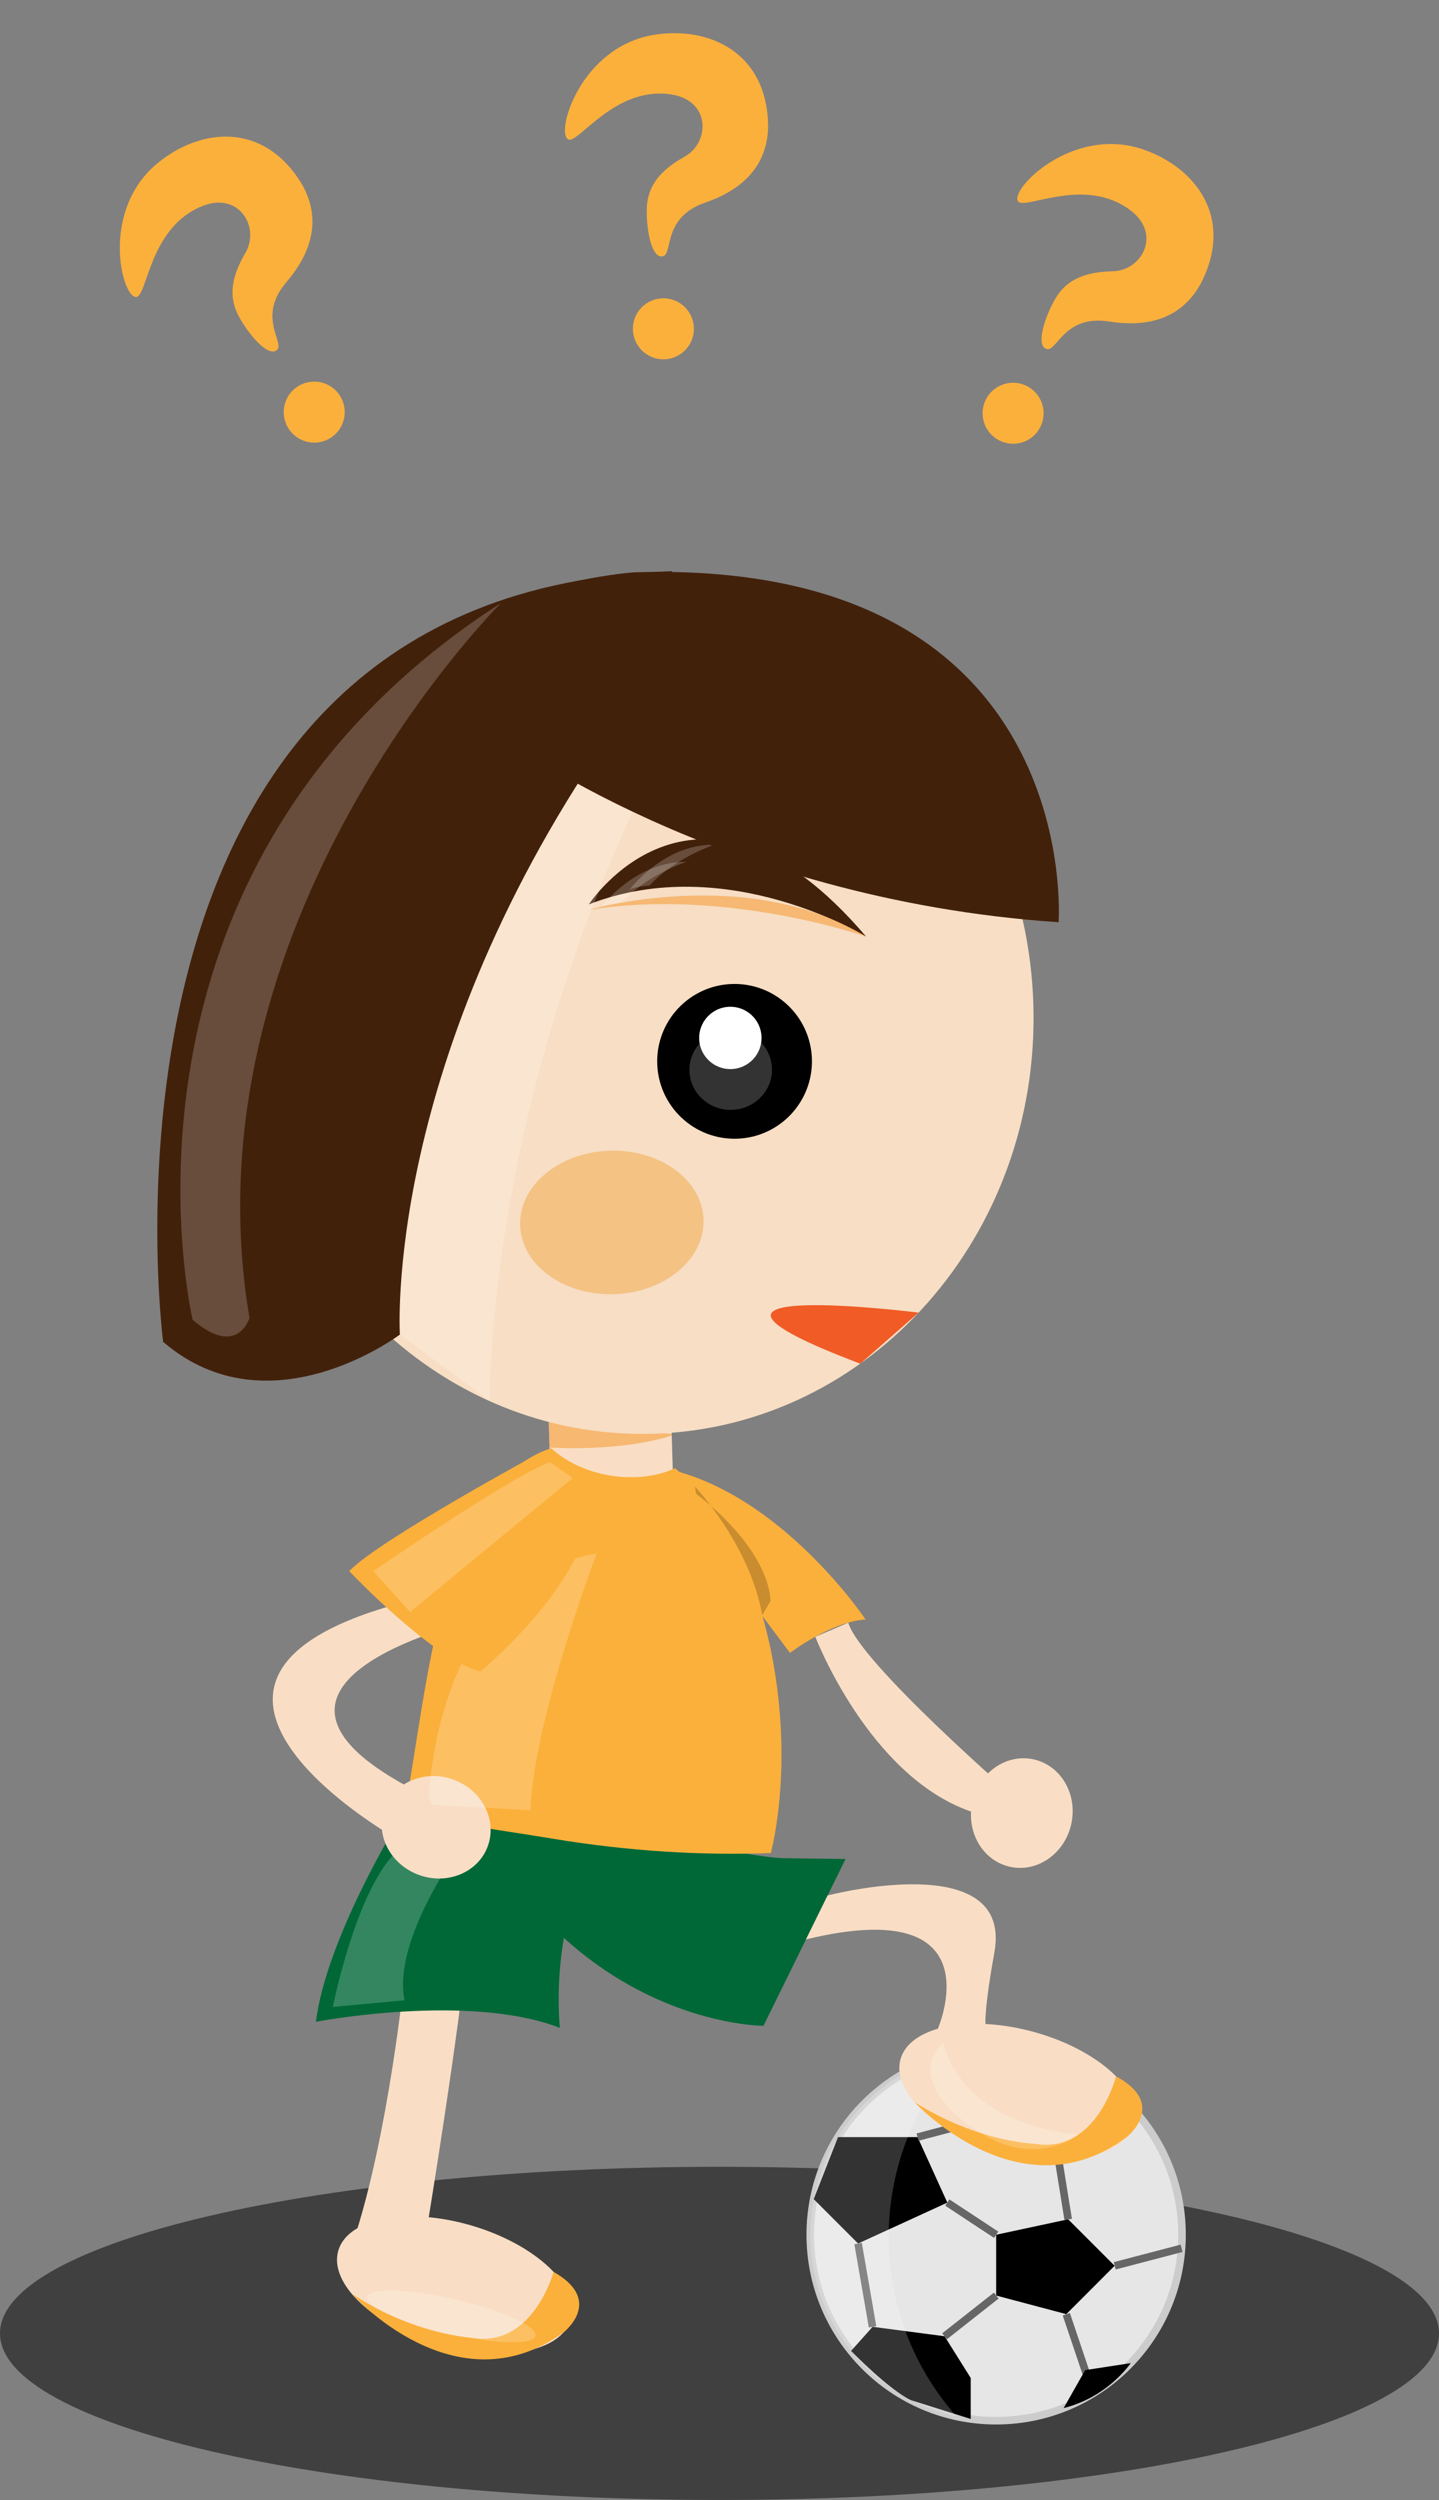 <?xml version="1.0" encoding="UTF-8"?>
<svg clip-rule="evenodd" fill-rule="evenodd" version="1.1" viewBox="0 0 190 330" xml:space="preserve" xmlns="http://www.w3.org/2000/svg" xmlns:xlink="http://www.w3.org/1999/xlink"><rect x="0" y="0" width="190" height="330" fill="#808080" stroke="none"/><g fill-rule="nonzero"><path d="m190 308c0 12.145-42.533 21.989-94.999 21.989s-95.001-9.844-95.001-21.989c0-12.144 42.534-21.99 95.001-21.99s94.999 9.845 94.999 21.99" opacity=".5"/><path d="m75.371 306.17c-1.281 4.32-9.195 5.784-17.67 3.269-8.478-2.518-14.311-8.059-13.029-12.38 1.281-4.322 9.193-5.785 17.673-3.269 8.476 2.517 14.309 8.059 13.026 12.38" fill="#f9dec5"/><path d="m73.093 299.88s-2.768 10.176-10.874 8.686c-0 0-7.468-0.345-15.78-5.804-0-0 13.631 15.426 27.942 5.129-0 0 5.478-4.187-1.288-8.011" fill="#fbb03b"/><path d="m60.108 303.52c-6.138-1.422-11.348-1.573-11.634-0.337-0.286 1.237 4.46 3.392 10.598 4.811 6.137 1.42 11.348 1.573 11.635 0.336 0.288-1.236-4.459-3.391-10.599-4.81" fill="#fff" opacity=".2"/><path d="m53.418 260.81s-2.115 21.13-6.784 35.102c0-0 6.114 4.591 9.195 1.51 0-0 3.575-21.289 5.405-36.43-0-0-3.781-4.217-7.816-0.182" fill="#f9dec5"/><path d="m156.07 294.98c-0 13.556-10.989 24.545-24.543 24.545-13.555-0-24.543-10.989-24.543-24.545s10.988-24.543 24.543-24.543c13.554 0 24.543 10.988 24.543 24.543" fill="#e6e6e6"/></g><path d="m156.07 294.98c-0 13.556-10.989 24.545-24.543 24.545-13.555-0-24.543-10.989-24.543-24.545s10.988-24.543 24.543-24.543c13.554 0 24.543 10.988 24.543 24.543z" fill="none" stroke="#ccc" stroke-width="1px"/><g fill-rule="nonzero"><path d="m110.65 282.09h10.504l3.927 8.648-11.782 5.399-5.856-5.856 3.207-8.191z"/><path d="m131.53 294.98v8.024l9.259 2.455 6.382-6.383-6.136-6.137-9.505 2.041z"/><path d="m134.9 278.47 4.91 6.874 10.61-6.02-9.856-7.15-5.664-1.724v8.02z"/><path d="m124.72 308.38-9.504-1.25-2.842 3.181s5.129 5.281 7.994 6.529l7.801 2.456v-5.413l-3.449-5.503z"/></g><g fill="none" stroke="#666" stroke-width="1px"><path d="m124.72 308.38 6.819-5.369"/><path d="m113.3 296.14 1.909 10.992"/><path d="m121.15 282.09 13.746-3.627"/><path d="m139.81 285.34 1.227 7.61"/><path d="m131.53 294.98-6.449-4.25"/><path d="m147.18 299.08 8.83-2.313"/><path d="m140.79 305.47 3.529 10.473"/></g><g fill-rule="nonzero"><path d="m140.44 317.86 2.844-5.012 6.006-0.922s-2.936 4.449-8.85 5.934"/><path d="m117.34 295.3c0-9.448 3.666-18.036 9.648-24.433-11.38 2.135-19.994 12.117-19.994 24.115 0 11.752 8.259 21.568 19.29 23.976-5.563-6.31-8.944-14.586-8.944-23.658" fill="#fff" opacity=".2"/><path d="m133.35 246.41c3.608 0.797 7.231-1.731 8.097-5.643s-1.354-7.735-4.963-8.534c-3.607-0.798-7.235 1.727-8.098 5.642-0.864 3.915 1.354 7.735 4.964 8.535" fill="#f9dec5"/><path d="m104.31 218.18s5.293-4.069 9.972-4.419c-0 0-12.127-18.168-28.496-20.282" fill="#fbb03b"/><path d="m103.38 245.27 8.268 0.112-10.844 22.02s-25.639 0.078-39.904-30.468c-0-0 36.607 8.257 42.48 8.336" fill="#006837"/><path d="m52.47 240.64s-9.406 15.362-10.759 26.228c-0-0 20.142-3.867 32.212 0.807 0-0-1.88-17.654 7.459-25.996 0 0-10.015-3.25-28.912-1.039" fill="#006837"/><path d="m89.039 200.77-16.168 0.497-0.441-14.373 16.169-0.495 0.44 14.371z" fill="#f9dec5"/><path d="m72.458 187.69 16.232 1.578 6e-3 0.221s-5.688 2.09-16.134 1.591z" fill="#f7931e" opacity=".5"/><path d="m136.44 132.56c0.934 30.432-21.506 55.811-50.121 56.689-28.616 0.879-52.568-23.081-53.502-53.511-0.934-30.431 21.508-55.814 50.123-56.691s52.568 23.08 53.5 53.513" fill="#f7dec4"/><path d="m107.2 139.78c0.172 5.637-4.257 10.352-9.899 10.525s-10.352-4.261-10.523-9.899c-0.17-5.638 4.258-10.35 9.897-10.522 5.641-0.173 10.352 4.257 10.525 9.896"/><path d="m100.55 136.88c0.071 2.272-1.718 4.167-3.99 4.237-2.272 0.071-4.176-1.714-4.245-3.984-0.069-2.271 1.716-4.174 3.993-4.243 2.271-0.069 4.172 1.715 4.242 3.99" fill="#fff"/><path d="m101.93 141.04c0.089 2.921-2.278 5.367-5.287 5.458-3.008 0.092-5.523-2.203-5.613-5.123-0.089-2.919 2.278-5.366 5.288-5.458s5.521 2.2 5.612 5.123" fill="#fff" opacity=".2"/><path d="m114.36 123.63s-18.396-11.339-36.611-4.253c0 0 14.304-21.941 36.611 4.253" fill="#42210b"/><path d="m83.064 117.51s4.5-6.113 11.289-6.015c0 0-5.013 1.571-8.607 5.393 0 0-2.227 0.138-2.682 0.622" fill="#fff" opacity=".2"/><path d="m79.336 119.78s4.5-6.112 11.29-6.014c0 0-5.016 1.57-8.61 5.393 0 0-2.224 0.135-2.68 0.621" fill="#fff" opacity=".2"/><path d="m92.89 160.99c0.161 5.229-5.13 9.633-11.814 9.837-6.685 0.205-12.237-3.867-12.395-9.095-0.158-5.229 5.129-9.634 11.815-9.84s12.233 3.868 12.394 9.098" fill="#f4c283"/><path d="m77.767 120.1s20.875-6.077 36.59 3.532c0 0-18.458-6.462-36.59-3.532" fill="#f69220" opacity=".5"/><path d="m64.677 184.96s-0.564-35.644 18.872-77.805l-17.504-10.049s-19.036 46.09-13.248 79.052z" fill="#fff" opacity=".2"/><path d="m88.749 75.396c-80.132 2.458-67.211 101.72-67.211 101.72 14.017 12.068 31.262-0.959 31.262-0.959s-2.35-36.512 28.725-80.554" fill="#42210b"/><path d="m35.17 124.46s24.73-8.863 30.879-27.356c0 0 28.595 21.595 73.726 24.627-0 0 3.472-48.01-55.962-46.189 0 0-50.051 3.012-48.643 48.918" fill="#42210b"/><path d="m25.43 174.2s-14.025-59.35 40.724-94.609c0 0-42.102 41.863-33.212 94.377 0 0-1.581 5.337-7.512 0.232" fill="#fff" opacity=".2"/><path d="m40.116 119.64s-2.495 11.89-0.344 19.877c0 0 1.945-16.556 8.19-24.146" fill="#42210b"/><path d="m89.12 193.81c-2.346 1.077-5.391 1.479-8.593 0.949-3.161-0.526-5.88-1.864-7.75-3.608-13.527 4.554-15.809 26.808-18.683 44.114-0.149 0.91-0.26 1.791-0.351 2.659 8.976 3.611 8.453 2.986 19.177 4.767 10.015 1.662 19.755 2.256 28.868 1.903 0.225-0.973 0.432-1.974 0.605-3.022 2.88-17.356-2.236-39.185-13.273-47.762" fill="#fbb03b"/><path d="m43.943 264.91s3.653-18.403 9.99-21.67l7.258-7e-3s-9.482 12.688-7.774 20.8z" fill="#fff" opacity=".2"/><path d="m52.243 242.63s-40.18-22.713 5.908-32.265l5.679 3.196s-38.92 8.471-7.196 23.696c-0 0-1.145 4.462-2.768 4.918" fill="#f9dec5"/><path d="m50.781 238.68c-1.282 3.466 0.73 7.4 4.49 8.791s7.847-0.294 9.127-3.759-0.729-7.403-4.489-8.792-7.848 0.291-9.128 3.76" fill="#f9dec5"/><path d="m78.784 205.05s-8.363 22.016-8.739 33.895l-12.913-0.719-0.493-0.972s0.729-28.444 22.145-32.204" fill="#fff" opacity=".2"/><path d="m71.664 191.56s-21.737 11.766-25.551 15.821c0 0 10.854 11.507 17.284 13.266-0 0 11.562-9.363 14.406-19.525" fill="#fbb03b"/><path d="m49.302 207.39s18.138-12.532 23.316-14.401l2.997 2.102-21.467 17.687z" fill="#fff" opacity=".2"/><path d="m91.749 196.22s7.255 7.66 8.891 16.972l1.083-1.83s0.394-6.219-9.808-14.202" opacity=".2"/><path d="m149.77 280.32c-1.195 4.346-9.075 5.968-17.601 3.626s-14.47-7.769-13.276-12.114c1.193-4.345 9.075-5.969 17.601-3.625 8.526 2.345 14.471 7.766 13.276 12.113" fill="#f9dec5"/><path d="m147.36 274.07s-2.56 10.232-10.697 8.908c0 0-7.471-0.196-15.895-5.486-0 0 13.941 15.146 28.043 4.562 0 0 5.393-4.297-1.451-7.984" fill="#fbb03b"/><path d="m124.59 269.64s1.593 10.471 17.791 12.129c0 0-5.402 4.441-12.851-0.197-7.452-4.637-7.975-9.459-4.94-11.932" fill="#fff" opacity=".2"/><path d="m109.27 250.2s24.532-6.426 22.023 7.519-0.243 10.403-0.243 10.403l-7.228-0.325s7.87-17.93-17.406-11.801" fill="#f9dec5"/><path d="m121.29 173.26s-38.21-4.777-7.699 6.742l7.699-6.742z" fill="#f05b26"/><path d="m107.65 216.05s7.009 18.266 20.396 23.015c-0 0 6.558 1.736 6.558-1.291-0-0-20.96-18.142-22.605-23.576" fill="#f9dec5"/></g><g id="g50976" transform="matrix(.876 0 0 .876 10.829 3.097)" fill="#fbb03b" stroke-linecap="round"><path d="m86.27 1.703c-11.153 1.778-14.945 14.795-12.989 15.767 1.527 0.759 7.106-8.238 15.734-6.739 5.713 0.993 5.655 7.2 1.792 9.354-3.558 1.983-5.54 4.308-5.672 7.681-0.114 2.936 0.59 7.414 2.255 7.346 1.848-0.076-0.157-5.721 6.413-8.073 5.469-1.86 9.492-5.332 9.614-11.52-0.112-11.25-9.001-15.113-17.146-13.815z" color="#000000" style="-inkscape-stroke:none"/><circle cx="87.628" cy="46.01" r="4.598" stroke-width="9.302" style="paint-order:normal"/></g><use transform="rotate(28.03 88.348 141.47)" xlink:href="#g50976"/><use transform="rotate(-30.421 84.764 133.68)" xlink:href="#g50976"/></svg>
